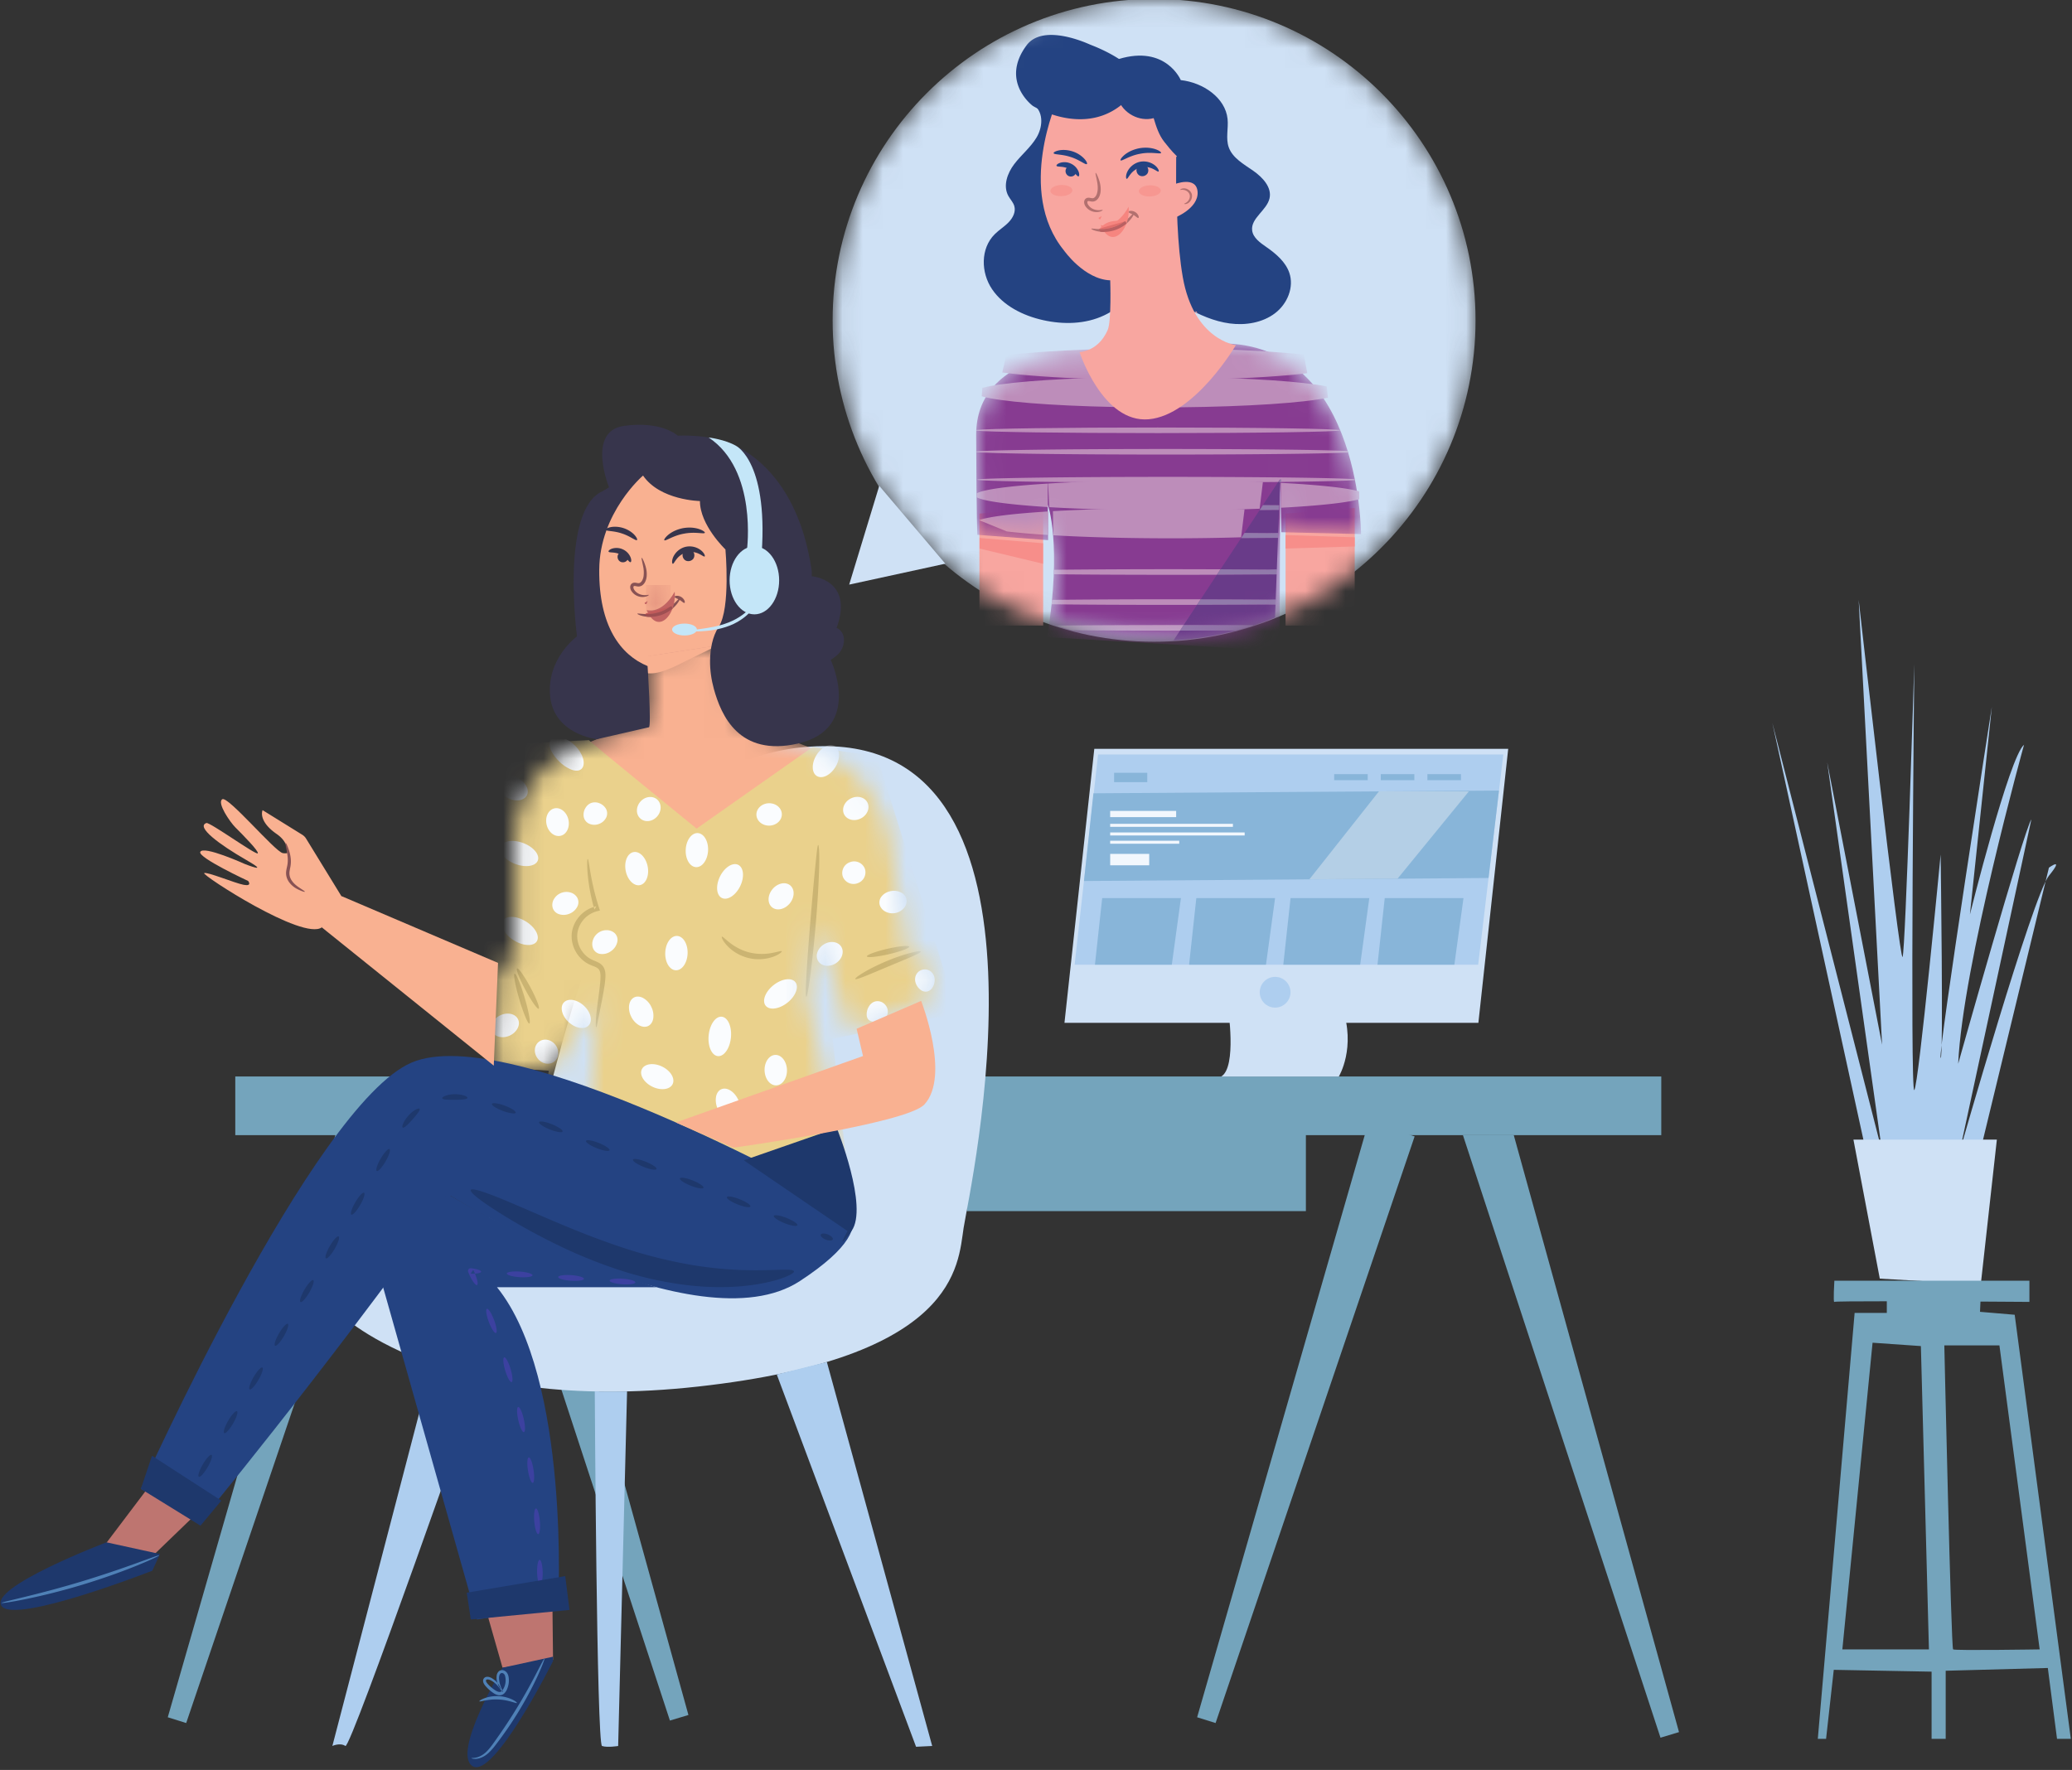 <svg xmlns="http://www.w3.org/2000/svg" xmlns:xlink="http://www.w3.org/1999/xlink" width="103" height="88" viewBox="0 0 103 88">
    <rect x="0" y="0" width="103" height="88" fill="#333333" stroke="none"/>
    <defs>
        <path id="a" d="M17.998.014L4.744 4.111l.487 6.562L3.127 7.2l-1.326-.14-.759-.043-1.018.232.282 5.327.773-.512v6.408a4.92 4.92 0 0 0 2.738 4.411c1.249.617 2.54 1.05 2.967 1.068.878.036.915 1.316.915 1.316v2.341l4.06.622.255-3.73s3.258-1.256 4.12-1.59l.173-.07c1.824-.744 3.11-2.409 3.416-4.355l.923-5.872.695.292.512-2.23L17.72 8.99l-1.76 5.56-.398-3.878L17.998.014"/>
        <path id="c" d="M.02.027C.11.424.29 1.06.566 1.274c.137.107.27.143.385.143.125 0 .23-.043.3-.08l-.026-.07L.02.028"/>
        <path id="e" d="M31.985 16c0-8.825-7.155-15.98-15.98-15.98C7.178.02.024 7.175.024 16c0 8.826 7.154 15.98 15.98 15.98 8.825 0 15.98-7.154 15.98-15.98"/>
        <path id="g" d="M31.985 16c0-8.825-7.155-15.98-15.98-15.98C7.178.02.024 7.175.024 16c0 8.826 7.154 15.98 15.98 15.98 8.825 0 15.98-7.154 15.98-15.98"/>
        <path id="i" d="M5.159 14.727s-5.166-.12-5.151-4.144c.017-4.462.06-4.955.06-4.955l3.516-.265-.016 1.768S4.29 5.193 3.54.541L14.81.01l.31 8.393.06-2.645 3.96-.093s0 10.148-7.689 9.446c-4.354-.398-6.292-.383-6.292-.383"/>
        <path id="k" d="M31.985 16c0-8.825-7.155-15.98-15.98-15.98C7.178.02.024 7.175.024 16c0 8.826 7.154 15.98 15.98 15.98 8.825 0 15.98-7.154 15.98-15.98"/>
    </defs>
    <g fill="none" fill-rule="evenodd">
        <path fill="#74A4BC" d="M48.054 60.216h16.862v-4.134H48.054v4.134"/>
        <path fill="#74A4BC" d="M11.696 53.522h70.887v2.917H11.696v-2.917"/>
        <path fill="#74A4BC" d="M23.481 55.587l9.821 29.958.92-.277-8.215-29.685-2.526.004M16.86 55.783L8.34 85.381l.916.287 9.895-29.167-2.292-.718"/>
        <path fill="#CFE1F5" d="M16.78 65.21s5.02 5.162 17.928 3.728c12.907-1.434 12.907-6.023 13.194-7.888.287-1.864 5.307-24.094-7.027-23.95-12.334.143-12.908 19.074-15.346 22.23-2.438 3.154-10.55 4.582-8.748 5.88"/>
        <path fill="#AECEEF" d="M21.475 67.822l-4.953 18.986s.38-.178.648 0 6.714-18.297 6.714-18.297l-2.409-.689M29.567 69.18s.092 17.541.36 17.63c.267.087.802 0 .802 0l.443-17.63h-1.605M38.613 68.337l6.925 18.511.802-.039-5.236-19.092-2.491.62"/>
        <path fill="#BE7570" d="M24.981 82.918l2.511-.396-.05-4.508-3.558 1.058 1.097 3.846"/>
        <path fill="#F9B191" d="M31.674 23.348s-2.057 2.485-2.028 3.057c.028.57-1.112 3.76.488 5.56 1.6 1.799 2.1 1.862 3.968.895.076-.04 2.57-1.257 2.57-1.257l1.743-1.77-.771-2.172-1.685-2.942-.714-.742-3.428-.515-.143-.114"/>
        <g transform="matrix(1 0 0 -1 24.52 60.23)">
            <mask id="b" fill="#fff">
                <use xlink:href="#a"/>
            </mask>
            <g mask="url(#b)">
                <path fill="#BE7570" d="M7.699 27.607v-2.34s-.037-1.28-.915-1.317c-.427-.018-1.718-.451-2.967-1.068a4.92 4.92 0 0 1-2.738-4.411v-6.408l-.841.293-1.353-4.316 2.157-1.024.403.841L3.127 7.2l.622.439-.457-3.402 13.294.988-1.024 5.45-.183 1.243 1.207 2.121 1.134-5.047 4.133 1.682-.512 2.231-.695-.292-1.207 7.68s-.21 1.601-1.649 1.945c-.9.215-5.776 2.261-5.776 2.261l-.255 3.73-4.06-.621"/>
                <path fill="#F9B191" d="M7.699 27.607v-2.34s-.037-1.28-.915-1.317c-.427-.018-1.718-.451-2.967-1.068a4.92 4.92 0 0 1-2.738-4.411v-6.408l-.841.293-1.353-4.316 2.157-1.024.403.841L3.127 7.2l.622.439-.457-3.402 13.294.988-1.024 5.45-.183 1.243 1.207 2.121 1.134-5.047 4.133 1.682-.512 2.231-.695-.292-.923 5.872c-.306 1.946-1.592 3.61-3.416 4.356l-.173.069c-.862.334-4.12 1.59-4.12 1.59l-.255 3.73-4.06-.622"/>
                <path fill="#EAD18C" d="M4.754 23.432c-.036-.015 5.355-4.399 5.355-4.399l5.77 4.06 3.2-.472 4-12.763-6.208-1.276.999-8.9L2.245 3.787l.518 3.208-1.035.069s-.587-.724-.69-.759c-.103-.035-3.38 1.276-3.38 1.276L.245 23.207l4.509.225"/>
                <path fill="#CBB472" d="M15.562 10.673c-.038.004-.029.43.01 1.113.039.684.108 1.628.194 2.668.087 1.042.172 1.984.24 2.665.069.68.108 1.101.147 1.101.038 0 .068-.427.048-1.113a48.905 48.905 0 0 0-.158-2.675c-.172-2.085-.403-3.767-.48-3.759M21.255 12.922c.023-.076-.711-.364-1.604-.74-.895-.373-1.616-.694-1.653-.625-.037.066.636.502 1.545.882.908.381 1.691.554 1.712.483M20.679 13.164c.017-.075-.44-.244-1.021-.378s-1.067-.181-1.084-.107c-.017.075.44.244 1.021.378s1.067.182 1.084.107M14.345 12.934c.017-.03-.13-.163-.43-.273a2.165 2.165 0 0 0-2.294.556c-.215.235-.286.42-.257.44.034.024.16-.117.39-.295.228-.18.575-.39.998-.492a2.67 2.67 0 0 1 1.111-.02c.287.054.463.12.482.084M5.118 9.152c-.018 0-.031.138-.016.383s.057.596.115 1.026c.029.215.061.451.087.702.014.126.024.253.027.385.002.129-.007.256-.058.345-.046.089-.146.145-.282.197-.134.049-.303.12-.439.221-.28.2-.497.502-.597.852-.064.22-.076.45-.037.67.042.218.13.42.249.59.237.345.594.57.954.643l-.091-.156a9.135 9.135 0 0 0-.34 1.812c-.035.446-.019.702.006.703.028.002.061-.25.136-.685.076-.433.2-1.048.431-1.758l.041-.124-.132-.031a1.326 1.326 0 0 1-.982-1.043c-.03-.176-.02-.363.033-.544.08-.289.262-.542.489-.709.116-.085.231-.137.379-.195.072-.03.149-.064.223-.115a.578.578 0 0 0 .185-.207c.085-.168.081-.334.076-.474a4.397 4.397 0 0 0-.042-.405 15.915 15.915 0 0 0-.122-.705L5.21 9.52c-.048-.237-.072-.369-.092-.368M1.794 9.342c-.073-.022-.296.515-.498 1.198-.201.684-.305 1.255-.232 1.277.074.022.297-.515.499-1.198.201-.684.305-1.255.231-1.277M2.26 10.078c-.069-.036-.364.383-.661.936-.297.553-.483 1.031-.415 1.068.067.036.363-.383.66-.936.297-.554.483-1.032.415-1.068"/>
                <path fill="#FAFCFE" d="M7.29 16.222c-.302-.059-.618.262-.706.715-.087.454.086.869.388.927.301.058.616-.262.704-.716.088-.453-.086-.868-.387-.926M12.178 17.23c.275-.136.317-.615.092-1.07-.225-.454-.63-.712-.906-.576-.275.136-.316.615-.091 1.07.225.454.63.712.905.576M9.135 13.695c.307-.01.542-.401.526-.872-.017-.471-.278-.845-.585-.834-.307.01-.543.401-.526.872.016.472.278.845.585.834M15.017 11.4c.191-.241.015-.698-.393-1.022-.408-.323-.893-.39-1.084-.148-.19.24-.014.697.394 1.02.408.323.893.39 1.083.15M14.345 19.755c.009-.307-.267-.564-.615-.574-.35-.01-.639.231-.648.538-.008.307.268.564.616.574.349.01.639-.232.647-.538M18.6 20.33c.14-.272-.004-.627-.324-.79-.32-.165-.692-.076-.832.197s.005.627.324.791c.32.164.692.076.832-.197M14.762 16.209c.236-.197.224-.6-.026-.9-.25-.299-.644-.383-.88-.186-.235.197-.224.6.026.9.25.299.644.382.88.186M18.473 17.037a.57.57 0 0 0-.362-.72.57.57 0 0 0-.735.33.57.57 0 0 0 .362.718.57.57 0 0 0 .735-.328M20.55 15.438a.56.56 0 0 0-.177-.4.747.747 0 0 0-.413-.208.747.747 0 0 0-.457.072.562.562 0 0 0-.29.328.47.47 0 0 0 .094.433c.103.131.275.234.482.266a.764.764 0 0 0 .54-.106.47.47 0 0 0 .22-.385M17.296 13.164c.164-.26.043-.631-.272-.831-.315-.2-.703-.151-.868.108-.165.259-.043.631.272.83.315.2.703.152.868-.107M19.338 9.504a.77.77 0 0 0-.406-.08c-.124.01-.225.048-.29.124-.066.076-.086.182-.077.306a.77.77 0 0 0 .144.389c.09.123.221.2.367.209a.506.506 0 0 0 .412-.183.507.507 0 0 0 .115-.435.493.493 0 0 0-.265-.33M21.944 11.52a.695.695 0 0 0-.117-.399.422.422 0 0 0-.277-.193.42.42 0 0 0-.322.1.696.696 0 0 0-.233.343.532.532 0 0 0 .039.419.48.48 0 0 0 .345.236.48.48 0 0 0 .4-.12.533.533 0 0 0 .165-.386M16.982 23.128c.263-.159.277-.62.03-1.029-.247-.409-.66-.612-.923-.454-.263.159-.276.62-.03 1.028.247.41.66.613.923.455M8.145 20.481c.232-.202.234-.578.005-.841-.228-.263-.601-.313-.833-.11-.232.2-.234.577-.005.84s.602.312.833.111M2.854 23.442c.087.126.267.172.49.128.22-.043.483-.18.71-.4.226-.221.37-.48.42-.7.05-.22.008-.402-.115-.492-.124-.091-.304-.08-.495-.005a1.852 1.852 0 0 0-.586.4c-.19.185-.335.386-.416.575-.08.189-.096.368-.008.494M5.59 20.039a.472.472 0 0 0 .035-.432.632.632 0 0 0-.374-.344.63.63 0 0 0-.508.025.471.471 0 0 0-.25.355.644.644 0 0 0 .09.415c.07.117.167.207.29.25a.561.561 0 0 0 .383-.007.647.647 0 0 0 .334-.262M10.167 18.809c.307-.017.536-.409.511-.875-.025-.468-.293-.833-.6-.817-.306.016-.535.408-.51.875.024.467.293.833.6.817M6.03 13.84a.46.46 0 0 0 .14-.42.742.742 0 0 0-.302-.47.741.741 0 0 0-.538-.15.457.457 0 0 0-.36.258.595.595 0 0 0-.014.434.709.709 0 0 0 .664.49.594.594 0 0 0 .41-.142M7.668 9.204c-.144-.053-.304-.02-.448.068a.994.994 0 0 0-.363.412.994.994 0 0 0-.106.54c.02.168.09.315.22.396.13.082.297.08.46 0a.965.965 0 0 0 .423-.445.963.963 0 0 0 .094-.607c-.036-.177-.136-.31-.28-.364M11.358 9.679c.306-.03.51-.493.457-1.034-.053-.54-.344-.954-.65-.924-.305.03-.51.493-.457 1.033.054.54.345.955.65.925M8.917 6.33c-.134-.277-.585-.335-1.007-.13-.422.204-.656.594-.522.87s.585.335 1.007.13c.422-.205.655-.595.522-.87M14.02 7.78c.307.01.566-.322.58-.74.013-.418-.225-.764-.532-.774-.307-.01-.567.321-.58.74-.013.417.225.764.532.774M12.057 4.602c-.13-.081-.299-.075-.464.012a1.018 1.018 0 0 0-.428.475 1.018 1.018 0 0 0-.086.634c.04.182.144.315.29.362.147.048.306.005.448-.092.142-.097.27-.248.357-.436a1.07 1.07 0 0 0 .102-.554c-.018-.171-.088-.32-.22-.401M3.033 7.45c-.242-.19-.61-.123-.822.149-.212.27-.187.644.055.833.242.19.61.122.822-.15.212-.27.187-.644-.055-.832M4.746 9.249c-.208-.226-.654-.155-.995.16-.342.314-.45.752-.242.978.208.226.653.155.995-.16.341-.314.45-.752.242-.978M.486 14.458c.16.262.666.244 1.13-.039.464-.283.71-.726.55-.988-.16-.262-.665-.245-1.13.039-.464.283-.71.726-.55.988M4.176 15.597a.476.476 0 0 0 .005-.441.737.737 0 0 0-.399-.357.737.737 0 0 0-.535-.013.476.476 0 0 0-.298.327.56.56 0 0 0 .076.428.712.712 0 0 0 .349.292c.151.06.31.065.454.025a.561.561 0 0 0 .348-.26M.368 18.141c.108.288.61.365 1.12.174.51-.192.835-.58.727-.868-.108-.288-.609-.365-1.12-.173-.51.191-.835.58-.727.867M3.04 20.038c.3.067.611-.183.696-.56.084-.376-.09-.736-.39-.803-.3-.067-.61.183-.695.56-.085.377.09.736.39.803M.27 21.418c.143.272.572.327.958.124s.583-.588.44-.86c-.143-.272-.572-.327-.958-.124s-.583.588-.44.86M1.233 9.55c.13-.277-.051-.638-.406-.805-.355-.167-.748-.078-.88.2-.13.278.051.639.406.806.355.167.749.077.88-.2"/>
            </g>
        </g>
        <path fill="#37354C" d="M35.298 32.838c-.007.48.063.957.19 1.42.362 1.308 1.247 3.379 4.172 2.712 3.262-.744 1.635-4.159 1.635-4.159l.213-.15c.269-.19.444-.496.446-.826.002-.489-.366-.617-.366-.617.877-2.405-1.236-2.568-1.236-2.568v-.26c-.495-3.45-2.07-5.35-3.757-6.219-1.192-.615-2.906-.51-2.906-.51s-.78-.747-2.666-.487c-1.885.26-.748 3.056-.748 3.056l-.324.194c-2.113.943-1.268 7.217-1.268 7.217s-1.528 1.105-1.333 2.99c.195 1.886 2.317 2.122 2.317 2.122s2.461-.561 2.591-.594c.13-.032-.067-3.042-.067-3.042-1.335-.55-2.424-1.977-2.403-4.792.02-2.842 2.178-4.68 2.178-4.68.845 1.235 2.828 1.267 2.828 1.267 0 1.203 1.268 2.406 1.268 2.406s.264 2.926-.329 3.836c-.331.509-.427 1.146-.435 1.684"/>
        <path fill="#37354C" d="M35.038 26.49c-.03.075-.484-.065-1.033.043-.55.094-.925.386-.98.327-.025-.026.04-.14.199-.273.079-.066.183-.132.307-.192.124-.057.268-.106.424-.136.157-.028.308-.033.445-.024.137.012.258.037.356.071.196.067.296.151.282.184M35.028 27.666c-.033.024-.12-.054-.272-.126a.95.95 0 0 0-.609-.081.95.95 0 0 0-.513.339c-.105.131-.148.239-.19.232-.033-.004-.062-.136.02-.331a.92.92 0 0 1 .62-.512.918.918 0 0 1 .782.19c.159.14.192.271.162.29"/>
        <path fill="#37354C" d="M33.97 27.45a.31.31 0 0 0 .1.411c.135.081.331.03.41-.105a.31.31 0 0 0-.108-.409M31.346 27.95c-.039.011-.088-.051-.166-.132a1.14 1.14 0 0 0-.325-.247 1.139 1.139 0 0 0-.397-.1c-.111-.01-.191-.01-.206-.047-.015-.033.044-.103.179-.148a.748.748 0 0 1 .544.044.748.748 0 0 1 .374.398c.049.133.032.223-.003.232"/>
        <path fill="#37354C" d="M30.872 27.464c-.073.007-.132.067-.158.136a.277.277 0 0 0 .112.32.277.277 0 0 0 .337-.046.277.277 0 0 0 .021-.338M31.665 26.851c-.06.052-.338-.197-.755-.329-.413-.141-.783-.105-.803-.182-.008-.036.08-.096.245-.13.162-.034.4-.032.645.048.244.08.438.22.548.344.112.125.148.226.12.25"/>
        <path fill="#885254" d="M32.252 29.579c.004.009-.028.041-.104.07a.66.66 0 0 1-.77-.28.378.378 0 0 1-.05-.165.25.25 0 0 1 .016-.103.201.201 0 0 1 .074-.093.216.216 0 0 1 .11-.037.39.39 0 0 1 .094.006c.055.01.1.021.132.017.065-.003.127-.06.168-.132a.641.641 0 0 0 .073-.238 1.5 1.5 0 0 0-.022-.454c-.051-.262-.098-.428-.073-.435.02-.007.104.14.187.408.04.133.076.302.06.497a.757.757 0 0 1-.082.302.499.499 0 0 1-.112.14.331.331 0 0 1-.185.078c-.073.006-.13-.013-.174-.02-.046-.008-.072-.006-.085.003-.013.008-.022.023-.022.056 0 .031.01.068.026.099.072.132.206.219.323.257a.71.71 0 0 0 .296.032c.073-.008.114-.02.12-.008"/>
        <g transform="matrix(1 0 0 -1 32.093 30.504)">
            <mask id="d" fill="#fff">
                <use xlink:href="#c"/>
            </mask>
            <g fill="#C16362" mask="url(#d)">
                <path d="M.02.027h1.232v1.39H.02z"/>
            </g>
        </g>
        <path fill="#885254" d="M33.817 29.714c.017.01-.03.146-.173.327a1.713 1.713 0 0 1-1.616.604c-.227-.041-.351-.113-.344-.132.007-.025.142.006.357.015.215.01.514-.01.818-.123a2.09 2.09 0 0 0 .698-.444c.156-.149.238-.26.26-.247"/>
        <path fill="#885254" d="M34.025 29.975c-.044.017-.124-.079-.247-.15-.12-.076-.243-.1-.248-.148-.002-.022.033-.047.097-.054a.4.4 0 0 1 .237.059.4.4 0 0 1 .163.182c.024.06.018.102-.002.11"/>
        <path fill="#C16362" fill-rule="nonzero" d="M32.757 30.921a.41.41 0 0 1-.155-.031c-.175-.072-.338-.273-.453-.557.056.012.117.019.18.019.198 0 .427-.068.657-.249.22-.172.405-.421.552-.682.015.166.007.343-.02.503-.043.253-.13.464-.232.625-.152.238-.34.372-.529.372m-.62-.887l-.077-.006-.015-.059.15-.085a4.697 4.697 0 0 0-.058.15"/>
        <path fill="#C25A5A" d="M32.141 30.53h-.055a.865.865 0 0 1 .027-.033l1.205-.339c-.129.092-.283.18-.459.247a2.072 2.072 0 0 1-.718.126"/>
        <path fill="#9E4F52" d="M32.309 30.67c-.06 0-.116-.003-.168-.008a.676.676 0 0 1-.09-.133h.035l.055.002c.203 0 .46-.03.718-.126.176-.066.33-.155.459-.247l.065-.018a.343.343 0 0 1 .046.12 1.746 1.746 0 0 1-.511.3c-.214.08-.426.11-.61.11"/>
        <path fill="#244382" d="M40.985 59.46s-15.647-8.743-20.537-6.624c-4.89 2.12-13.446 21.19-13.446 21.19l2.874 1.724s5.837-7.025 12.528-16.29c0 0 12.225 7.592 17.359 4.233 5.134-3.359 1.222-4.233 1.222-4.233"/>
        <path fill="#1E386C" d="M36.975 57.691l4.621-1.609s1.595 3.948.73 5.126c-.864 1.179-.194 0-.194 0l-5.157-3.517"/>
        <path fill="#BE7570" d="M7.22 74.157L5.1 76.962l2.504.382 1.947-1.879s-1.002-1.308-2.33-1.308"/>
        <path fill="#1E386C" d="M24.981 82.918s-2.547 4.26-1.483 4.898c1.064.638 3.994-5.228 3.994-5.228v-.218l-2.51.548M5.292 76.683S-.565 78.91.076 79.846c.641.938 7.496-1.752 7.496-1.752l.38-.829-2.66-.582"/>
        <path fill="#F9B191" d="M33.6 55.808l9.301-3.303-.318-1.356 3.207-1.386s1.463 3.72.168 5.145c-.875.963-9.494 2.153-9.494 2.153l-2.863-1.253"/>
        <path fill="#C4E6F8" d="M38.732 28.855c0 .933-.551 1.69-1.231 1.69s-1.232-.757-1.232-1.69c0-.933.551-1.69 1.232-1.69.68 0 1.231.757 1.231 1.69"/>
        <path fill="#C4E6F8" d="M37.13 27.347s.54-3.968-1.903-5.595c0 0 .819.095 1.368.419 0 0 1.688.83 1.233 5.787l-.699-.61M34.643 31.3c0 .164-.276.296-.616.296-.34 0-.616-.132-.616-.296 0-.163.276-.296.616-.296.34 0 .616.133.616.296"/>
        <path fill="#C4E6F8" d="M37.706 29.66c.017.003-.024.243-.246.558-.216.314-.633.671-1.177.884-.543.212-1.068.266-1.44.286-.374.017-.604.002-.605-.02-.002-.024.228-.05.594-.098.365-.05.873-.12 1.39-.323.515-.202.916-.522 1.145-.801.232-.278.312-.497.339-.487"/>
        <path fill="#1E386C" d="M40.803 61.386c.028-.072.184-.076.348-.01.165.065.275.176.246.247-.028.071-.184.076-.349.01-.164-.065-.274-.176-.245-.247M38.469 60.454c.028-.072.313-.025.635.103.322.13.56.291.532.362-.029.072-.313.025-.635-.103-.323-.13-.56-.291-.532-.362M36.135 59.521c.028-.071.313-.025.635.104s.56.29.532.362c-.029.072-.313.025-.635-.104-.323-.128-.56-.29-.532-.362M33.8 58.59c.03-.072.314-.026.636.103s.56.29.532.362c-.029.071-.313.025-.635-.104-.323-.128-.56-.29-.532-.362M31.467 57.657c.028-.071.313-.025.635.104s.56.29.532.362c-.029.071-.313.025-.635-.104s-.56-.29-.532-.362M29.133 56.725c.028-.072.313-.025.635.104s.56.29.532.362c-.028.071-.313.024-.635-.104-.322-.129-.56-.29-.532-.362M26.8 55.793c.028-.072.312-.025.634.103.322.13.56.291.532.363-.028.07-.313.024-.635-.104-.322-.13-.56-.291-.532-.362M24.456 54.885c.023-.072.309-.034.637.088.164.061.308.13.405.194.096.065.148.124.134.16-.014.035-.092.041-.207.022a2.21 2.21 0 0 1-.428-.115c-.322-.12-.565-.275-.541-.349M21.986 54.606c-.02-.074.26-.202.623-.203.363-.002.64.11.628.184-.012.077-.293.092-.626.095-.332 0-.607 0-.625-.076M20.019 56.06c-.063-.04.043-.317.28-.587.238-.273.514-.404.558-.342.046.062-.13.273-.35.526-.22.25-.423.448-.488.404M18.73 58.218c-.067-.039.021-.313.195-.613.175-.3.37-.512.436-.473.067.038-.02.313-.195.613-.175.3-.37.512-.436.473M17.466 60.39c-.067-.038.021-.313.196-.613.174-.3.37-.511.436-.473.066.039-.022.313-.196.613-.175.3-.37.512-.436.473M16.202 62.562c-.066-.039.022-.313.196-.613.174-.3.37-.511.436-.472.066.038-.021.312-.196.612-.174.3-.37.512-.436.473M14.939 64.735c-.067-.039.02-.314.195-.613.175-.3.37-.512.437-.474.066.039-.022.313-.196.613-.175.3-.37.512-.436.474M13.675 66.907c-.067-.039.021-.313.196-.613.174-.3.37-.512.436-.473.066.038-.021.313-.196.613-.174.3-.37.512-.436.473M12.411 69.08c-.066-.04.022-.314.196-.614.174-.3.37-.512.436-.473.067.039-.021.313-.196.613-.174.3-.37.512-.436.473M11.148 71.252c-.067-.04.02-.314.195-.614.175-.3.37-.511.436-.473.067.039-.02.313-.195.613-.175.3-.37.512-.436.474M9.884 73.424c-.066-.039.021-.313.196-.613.174-.3.37-.512.436-.473.066.038-.022.312-.196.613-.175.3-.37.511-.436.473M8.93 75.065c-.067-.039-.049-.194.04-.347.09-.153.215-.246.281-.207.067.039.048.194-.04.347-.09.153-.215.245-.282.207"/>
        <path fill="#1E386C" d="M7.002 74.025l2.964 1.83 1.037-1.245-3.447-2.229-.554 1.644"/>
        <path fill="#244382" d="M18.984 63.787l4.728 16.732 4.033-.617S28.374 68.538 24.706 64h7.922c-3.592-1.123-6.988-2.661-10.224-4.54-2.308-.08-4.032 2.101-3.42 4.328"/>
        <path fill="#3C41A0" d="M30.305 63.67c.006-.076.296-.118.649-.094.353.025.635.107.63.183-.006.077-.297.12-.65.095-.352-.025-.634-.107-.629-.183M27.749 63.494c.005-.077.296-.12.649-.095.353.025.634.107.63.183-.006.077-.296.119-.65.094-.352-.024-.634-.106-.629-.182M25.193 63.317c.005-.077.296-.12.649-.095.353.025.634.107.629.183-.005.077-.296.119-.649.094-.353-.024-.634-.106-.629-.182M23.713 63.892c-.07.03-.244-.206-.387-.527a2.616 2.616 0 0 1-.049-.116l-.005-.012a.132.132 0 0 1 .075-.172l.063-.009c.292.033.51.105.505.172-.005.067-.23.108-.523.1l.133-.193.054.114c.145.325.205.612.134.643M24.655 66.275c-.073.025-.232-.221-.356-.551-.124-.33-.166-.62-.095-.649.072-.028.23.219.356.551.124.333.167.623.095.649M25.431 68.716c-.073.02-.215-.236-.316-.574-.102-.337-.125-.63-.051-.653.073-.024.215.233.317.574.102.34.124.632.05.653M26.042 71.204c-.075.016-.2-.25-.277-.593-.079-.344-.082-.638-.007-.656.074-.019.199.247.278.594.079.346.082.64.006.655M26.484 73.728c-.076.01-.182-.264-.237-.611-.055-.348-.038-.641.038-.655.075-.013.181.26.237.611.055.351.038.644-.038.655M26.755 76.275c-.077.006-.164-.275-.195-.625-.032-.351.005-.642.081-.65.077-.009.164.27.195.625.032.354-.005.645-.08.65M26.852 78.78c-.077 0-.145-.273-.153-.61-.007-.337.05-.612.126-.615.077-.004.145.27.152.61.008.34-.049.615-.125.615"/>
        <path fill="#1E386C" d="M23.404 80.52l4.906-.475-.211-1.681-4.897.822.202 1.333M35.734 63.996a14.631 14.631 0 0 1-1.481-.088 17.565 17.565 0 0 1-3.31-.712 24.257 24.257 0 0 1-3.12-1.247 30.553 30.553 0 0 1-2.4-1.285c-1.325-.792-2.092-1.365-2.022-1.5.01-.02.041-.03.09-.03.268 0 1.098.315 2.29.83.703.301 1.533.667 2.458 1.05.926.381 1.949.775 3.038 1.121a23.28 23.28 0 0 0 3.116.758c.485.083.95.138 1.385.182.218.018.43.036.632.048.203.008.399.025.585.025.202.006.395.008.576.008.32 0 .604-.007.85-.013.246-.007.453-.014.616-.014.265 0 .415.018.43.081.018.072-.196.202-.613.349-.417.147-1.042.292-1.828.375-.197.025-.403.032-.619.047-.216.011-.44.013-.673.015"/>
        <path fill="#AECEEF" d="M92.759 57.254l-4.656-21.317 5.456 21.317-2.728-19.352 2.728 14.041-1.164-22.117s2.037 18.043 2.183 17.752c.145-.291.582-14.551.582-14.551s-.218 21.39 0 21.172c.218-.219 1.31-11.714 1.31-11.714s.145 10.331 0 10.113c-.146-.218 2.546-17.461 2.546-17.461l-1.091 10.33s1.964-7.856 2.691-8.438c0 0-3.055 10.986-3.274 15.86 0 0 3.274-11.64 3.638-12.15l-3.564 16.515s3.637-12.732 4.437-13.714c.8-.982 0-.4 0-.4l-3.419 14.114-.946 1.019-3.565.582-1.164-1.6"/>
        <path fill="#CFE1F5" d="M92.135 56.66l1.31 6.912 5.02.291.8-7.203h-7.13"/>
        <path fill="#74A4BC" fill-rule="nonzero" d="M97.09 82.007c-.1-.067-.437-15.115-.437-15.115h2.739l2.001 15.115s-4.204.066-4.304 0zm-5.506 0l1.502-15.248 2.402.167.4 15.08h-4.304zm8.568-16.638l-1.725-.146.023-.51c1.396.008 2.433.016 2.433.016v-1.053h-9.696s-.068 1.121 0 1.053c.024-.024 1.14-.031 2.607-.031v.58h-1.6l-1.83 21.175h.411l.382-3.43 4.863.091v3.339h.701v-3.384l5.077-.138.457 3.522h.686l-2.79-21.084z"/>
        <path fill="#74A4BC" d="M72.723 56.439l9.821 29.958.92-.278-8.215-29.684-2.526.004M68.03 55.783l-8.52 29.598.917.287 9.895-29.167-2.292-.718"/>
        <path fill="#CFE1F5" d="M54.398 37.23l-1.483 13.625h20.576l1.483-13.625H54.398"/>
        <path fill="#CFE1F5" d="M61.038 50.07s.465 2.99-.333 3.455h5.848s.876-1.432.163-3.455h-5.678"/>
        <path fill="#AECEEF" d="M53.421 47.965h20.06l1.249-10.453H54.586L53.42 47.965M64.15 49.306a.764.764 0 1 1-1.527 0 .764.764 0 0 1 1.527 0"/>
        <path fill="#88B5D9" d="M54.355 39.442l20.16-.137-.519 4.348-20.111.15.47-4.36"/>
        <path fill="#F2F7FD" d="M58.467 40.627h-3.28v-.309h3.28v.31M61.289 41.11h-6.102v-.15h6.102v.15M61.873 41.539h-6.686v-.15h6.686v.15M58.621 41.95h-3.434v-.15h3.434v.15M57.128 43.022h-1.94v-.567h1.94v.567"/>
        <path fill="#88B5D9" d="M57.031 38.886h-1.648v-.463h1.648v.463M67.99 38.79h-1.668v-.301h1.668v.301M70.308 38.79H68.64v-.301h1.668v.301M72.625 38.79h-1.668v-.301h1.668v.301M58.25 47.965H54.43l.36-3.313h3.915l-.454 3.313M62.933 47.965H59.11l.36-3.313h3.915l-.453 3.313M67.615 47.965h-3.822l.361-3.313h3.915l-.454 3.313M72.297 47.965h-3.821l.36-3.313h3.915l-.454 3.313"/>
        <path fill="#B4CFE6" d="M65.09 43.72l3.458-4.374h4.471l-3.545 4.34-4.385.033"/>
        <path fill="#4F81B7" d="M25.694 84.668c-.023.044-.41-.152-.926-.17-.516-.027-.918.133-.937.088-.009-.02.081-.087.25-.15.168-.065.418-.117.695-.105a1.8 1.8 0 0 1 .682.165c.163.078.247.154.236.172M24.998 84.121c-.009.007-.06-.039-.128-.143a1.258 1.258 0 0 1-.18-.491.62.62 0 0 1 .002-.187.342.342 0 0 1 .1-.2c.064-.06.17-.08.254-.047a.34.34 0 0 1 .19.176c.039.077.052.16.058.24a1.096 1.096 0 0 1-.077.489.662.662 0 0 1-.146.233.338.338 0 0 1-.293.092.636.636 0 0 1-.247-.105 1.88 1.88 0 0 1-.352-.302c-.048-.054-.1-.11-.135-.185a.293.293 0 0 1-.03-.128.196.196 0 0 1 .18-.192c.04-.005.077 0 .11.007a.566.566 0 0 1 .172.076c.194.121.304.274.36.384.057.11.066.18.056.183-.012.005-.041-.055-.11-.149a1.089 1.089 0 0 0-.365-.315.465.465 0 0 0-.139-.053c-.047-.009-.093 0-.107.02-.019.02-.02.053.005.103a.66.66 0 0 0 .115.144c.094.098.205.19.329.27.06.038.124.07.183.078a.17.17 0 0 0 .153-.049.857.857 0 0 0 .142-.775.193.193 0 0 0-.102-.104.109.109 0 0 0-.114.014c-.063.053-.082.176-.074.269.016.205.074.366.12.474.047.108.08.166.07.173"/>
        <path fill="#4F81B7" d="M27.066 82.46c.02.008-.1.345-.34.87a18.235 18.235 0 0 1-2.099 3.441 3.083 3.083 0 0 1-.317.36c-.215.208-.455.302-.621.316-.169.016-.257-.025-.254-.033.002-.014.092.003.243-.031.151-.033.359-.132.55-.336.19-.2.38-.49.599-.798a26.914 26.914 0 0 0 1.793-2.972c.266-.508.424-.827.446-.817M7.912 77.333c.004.01-.097.064-.286.152-.188.089-.464.208-.808.349-.687.28-1.652.634-2.738.962a31.83 31.83 0 0 1-2.815.713c-.364.074-.66.127-.865.157-.206.03-.32.042-.323.03-.004-.023.443-.126 1.163-.302s1.71-.431 2.792-.757a55.132 55.132 0 0 0 2.744-.914c.697-.251 1.126-.413 1.136-.39"/>
        <g transform="matrix(1 0 0 -1 41.38 31.886)">
            <mask id="f" fill="#fff">
                <use xlink:href="#e"/>
            </mask>
            <g mask="url(#f)">
                <path fill="#CFE1F5" d="M31.97 15.958c0-8.826-7.154-15.98-15.98-15.98C7.165-.023.01 7.131.01 15.957c0 8.825 7.155 15.98 15.98 15.98 8.826 0 15.98-7.155 15.98-15.98"/>
                <path fill="#F8A6A0" d="M22.527 6.35V.783h3.438l-.002 5.847-3.436-.28M7.307 6.35V.783h3.17l-.003 5.847-3.167-.28"/>
            </g>
        </g>
        <g transform="matrix(1 0 0 -1 41.38 31.886)">
            <mask id="h" fill="#fff">
                <use xlink:href="#g"/>
            </mask>
            <g mask="url(#h)">
                <g transform="translate(7.137 -.333)">
                    <mask id="j" fill="#fff">
                        <use xlink:href="#i"/>
                    </mask>
                    <g mask="url(#j)">
                        <path fill="#873B91" d="M5.159 14.727s-5.166-.12-5.151-4.144c.017-4.462.06-4.955.06-4.955l3.516-.265-.016 1.768S4.29 5.193 3.54.541l11.553-.685.027 8.546.06-2.645 3.96-.093s0 10.148-7.689 9.446c-4.354-.398-6.292-.383-6.292-.383"/>
                        <path fill="#BD8DBA" d="M9.03 10.686c-4.663 0-8.503.054-9.017.123l.001.032c.521.07 4.358.123 9.015.123 5.012 0 9.075-.062 9.075-.139 0-.077-4.063-.139-9.075-.139"/>
                        <path fill="#BD8DBA" fill-rule="nonzero" d="M10.133 11.968c.13.466.257.97.382 1.5 3.148-.043 5.75-.222 6.922-.462l.061-.558c-1.183-.256-3.989-.446-7.365-.48m-3.26.016c-3.187.065-5.715.27-6.589.533.01.14.022.28.033.417.876.25 3.256.446 6.27.518.09-.517.186-1.01.287-1.468"/>
                        <path fill="#BD8DBA" fill-rule="nonzero" d="M11.673 13.361c.078.504.153 1.006.225 1.5 1.776-.05 3.308-.15 4.406-.276.056-.302.11-.609.165-.921-1.15-.142-2.832-.25-4.796-.303m-5.91.019c-1.86.062-3.422.177-4.457.321.064.297.13.58.196.853 1.003.129 2.435.23 4.119.29.044-.477.091-.968.142-1.464"/>
                        <path fill="#BD8DBA" d="M9.403 9.619c-4.864 0-8.87.054-9.391.123v.03c.52.07 4.526.124 9.391.124 4.301 0 7.931-.042 9.074-.1l.024-.076c-1.116-.059-4.767-.101-9.098-.101M9.51 8.23c-5.22 0-9.45.063-9.45.14 0 .076 4.23.139 9.45.139 4.69 0 8.582-.05 9.322-.117l.008-.044c-.396-.037-1.77-.07-3.717-.09l-.003.144-.096-.145A537.43 537.43 0 0 0 9.51 8.23"/>
                        <path fill="#BD8DBA" fill-rule="nonzero" d="M9.67 6.843c-2.278 0-4.372.06-6.028.161-.026.563-.047.951-.06 1.173 1.665.104 3.783.166 6.088.166 1.661 0 3.225-.033 4.592-.09L14.1 6.926a113.722 113.722 0 0 0-4.43-.083m5.485.13l-.005 1.239c1.88-.1 3.285-.249 3.897-.423l.008-.39c-.607-.175-2.014-.326-3.9-.425M3.57 7.008C1.675 7.127.366 7.3.036 7.495v.195c.329.196 1.637.367 3.532.486l.002-1.168"/>
                        <path fill="#BD8DBA" fill-rule="nonzero" d="M9.67 5.455c-2.186 0-4.204.055-5.827.15l-.019 1.2c1.627.093 3.651.15 5.846.15 1.302 0 2.544-.02 3.68-.055l-.171-1.395c-1.089-.032-2.272-.05-3.509-.05m-6.087.166a37.03 37.03 0 0 0-2.048.174L.17 6.35l-.017.007c.462.174 1.703.326 3.428.432l.002-1.168"/>
                        <path fill="#BD8DBA" d="M9.67 3.64c-2.176 0-4.184.01-5.804.027l.008.223a556.694 556.694 0 0 0 8.28.023l-.178-.27c-.74-.002-1.511-.003-2.306-.003M9.67 2.145c-2.225 0-4.275.01-5.912.029l.022.22a555.45 555.45 0 0 0 7.389.028l-.182-.276H9.67M9.67.864c-1.788 0-3.463.007-4.901.02-.269.07-.533.147-.795.232 1.6.016 3.568.026 5.696.026h.653L10.14.864h-.47"/>
                    </g>
                </g>
            </g>
        </g>
        <g transform="matrix(1 0 0 -1 41.38 31.886)">
            <mask id="l" fill="#fff">
                <use xlink:href="#k"/>
            </mask>
            <g mask="url(#l)">
                <path fill="#244382" d="M10.075 26.621c.431-.386.366-1.078.073-1.57-.293-.491-.76-.865-1.108-1.322-.347-.458-.57-1.084-.294-1.584.093-.17.238-.314.294-.498.087-.286-.067-.593-.28-.812-.211-.219-.48-.381-.695-.597-.71-.71-.688-1.903-.13-2.729.556-.825 1.537-1.317 2.537-1.54 1.007-.226 2.105-.204 3.032.236.805.381 1.518 1.077 2.416 1.055.597-.015 1.124-.351 1.637-.641.68-.385 1.413-.711 2.197-.815.782-.104 1.626.036 2.245.506.62.47.96 1.3.712 2.017-.185.535-.651.936-1.128 1.268-.314.218-.672.465-.718.833-.077.61.729.998.864 1.598.123.545-.343 1.044-.814 1.372-.472.327-1.025.635-1.213 1.162-.16.448-.011.94-.059 1.41-.108 1.058-1.222 1.813-2.326 1.933 0 0-.737 1.762-3.086 1.047l-4.156-2.329"/>
                <path fill="#CF9DA9" d="M18.137 16.29a1.074 1.074 0 0 0-.082.049 4.756 4.756 0 0 0-.068.1l.13-.053.02-.097"/>
                <path fill="#244382" d="M18.057 16.353l-.07.036c-.242.446-.446 1.01-.57 1.723-.171.977-.255 2.162-.29 3.33l1.027.898c.33-1-.385-1.83-.385-1.83-.226-.825.215-3.692.288-4.157"/>
                <path fill="#F8A6A0" d="M11.19 26.928s-2.072-4.554.319-7.492c0 0 1.005-1.438 2.3-1.488 0 0 .071-2.027-.128-2.475-.2-.448-.598-.996-1.395-1.096 0 0 1.146-3.536 3.437-3.337 2.29.2 4.333 3.686 4.333 3.686s-2.092.249-2.64 3.386c-.548 3.138-.2 8.417-.2 8.417l-6.025.399"/>
                <path fill="#244382" d="M16.338 24.284c-.03-.075-.485.065-1.033-.042-.551-.095-.926-.387-.98-.328-.025.026.039.14.198.273.08.066.184.133.307.192.125.057.269.106.425.136.156.028.308.033.445.024.136-.012.258-.037.355-.07.196-.067.296-.152.283-.185M15.155 23.575a.31.31 0 0 1 .1-.41.31.31 0 0 1 .411.104.31.31 0 0 1-.109.409M11.76 23.604c-.072-.007-.132-.067-.157-.136a.277.277 0 0 1 .112-.32.276.276 0 0 1 .336.045c.083.09.093.24.022.339M12.649 23.73c-.065-.055-.359.209-.8.348-.44.15-.833.111-.853.193-.008.038.085.101.26.137.172.037.425.034.684-.05a1.38 1.38 0 0 0 .581-.365c.12-.132.157-.239.128-.264"/>
                <path fill="#B2706F" d="M13.437 21.446c.005-.009-.028-.04-.104-.07a.661.661 0 0 0-.77.28.381.381 0 0 0-.05.165.25.25 0 0 0 .016.103.2.2 0 0 0 .074.094.218.218 0 0 0 .11.037.402.402 0 0 0 .095-.007c.055-.01.1-.02.132-.017.065.003.127.06.168.133.041.07.06.154.072.238.022.166.001.323-.022.453-.05.262-.097.428-.072.436.019.006.103-.141.187-.408.039-.134.076-.303.06-.497a.764.764 0 0 0-.082-.302.511.511 0 0 0-.112-.14.33.33 0 0 0-.186-.079c-.073-.006-.129.013-.173.02-.046.008-.073.006-.085-.003-.013-.008-.022-.023-.022-.056 0-.03.01-.067.025-.098a.578.578 0 0 1 .323-.258.71.71 0 0 1 .297-.031c.072.008.114.019.119.007"/>
                <path fill="#F6857F" d="M13.298 20.529a.99.99 0 0 0 .546.34c.137.03.27.039.385.039.125 0 .23-.012.3-.022l-.025-.019-1.206-.338"/>
                <path fill="#B2706F" d="M15.002 21.311c.018-.01-.029-.146-.173-.326a1.712 1.712 0 0 0-1.615-.605c-.227.041-.352.113-.345.133.008.024.142-.006.358-.016.214-.01.514.01.818.124.303.114.542.295.697.444.157.148.238.26.26.246"/>
                <path fill="#B2706F" d="M15.21 21.05c-.044-.017-.123.08-.246.15-.121.076-.244.101-.249.148-.001.022.034.047.097.054a.397.397 0 0 0 .237-.059.397.397 0 0 0 .163-.181c.024-.06.019-.102-.002-.111"/>
                <path fill="#F6857F" fill-rule="nonzero" d="M13.943 20.104a.402.402 0 0 0-.156.031c-.175.072-.338.274-.453.558a.86.86 0 0 1 .18-.02c.199 0 .428.068.657.248.22.173.406.423.552.683a1.974 1.974 0 0 0-.02-.503 1.708 1.708 0 0 0-.232-.625c-.151-.239-.34-.372-.528-.372m-.62.887l-.077.006-.015.06.15.084a4.707 4.707 0 0 1-.059-.15"/>
                <path fill="#E16E6B" d="M13.327 20.495h-.055l.026.034 1.206.338a2.008 2.008 0 0 0-.46-.246 2.067 2.067 0 0 0-.717-.126"/>
                <path fill="#B96062" d="M13.494 20.355c-.059 0-.115.003-.167.009a.686.686 0 0 0-.09.133l.035-.002h.055c.203 0 .459.029.718.126.176.066.33.154.459.246l.064.018a.344.344 0 0 0 .047-.12 1.745 1.745 0 0 0-.512-.3 1.753 1.753 0 0 0-.609-.11"/>
                <path fill="#244382" d="M16.214 23.36c-.034-.025-.12.053-.272.125a.952.952 0 0 1-.61.082.952.952 0 0 1-.512-.34c-.106-.13-.15-.238-.19-.232-.034.004-.062.137.02.331a.918.918 0 0 0 .62.512.913.913 0 0 0 .782-.19c.158-.14.191-.271.162-.289M12.234 23.117c-.038-.01-.088.052-.165.132-.076.081-.186.18-.326.247-.14.068-.286.092-.397.1-.11.011-.19.01-.206.048-.015.033.045.103.18.147a.746.746 0 0 0 .543-.044.748.748 0 0 0 .375-.397c.049-.133.031-.223-.004-.233M12.74 29.7c.05-.024.102-.044.154-.065 1.045-.405 2.806-1.37 2.17-2.228-2.011-2.71-5.102-.786-5.102-.786s-1.644 1.211-.311 3.012c.759 1.026 2.705.235 3.088.066"/>
                <path fill="#F79791" d="M15.752 22.117c-.285 0-.514.113-.519.26-.005.154.235.286.537.296h.034c.286 0 .515-.113.52-.26.005-.154-.235-.286-.537-.296h-.035M11.357 22.132c-.285 0-.515.113-.52.261-.004.154.236.286.537.296h.035c.285 0 .514-.114.52-.26.004-.154-.236-.287-.537-.296h-.035"/>
                <path fill="#244382" d="M14.206 26.964c.225-.702 1.051-1.149 1.763-.952.126-.414.258-.84.529-1.18.27-.338.884-1.143 1.306-1.042l-.17 3.048-3.108.497-.32-.558v.187"/>
                <path fill="#9DB8D4" d="M22.002 1.184l.024.65.01.235.046 1.26.008.234.059 1.582.009.232.042 1.156.01.232.042 1.16.006.145-.256-6.886"/>
                <path fill="#693B89" fill-rule="nonzero" d="M16.957.048l.32.484c.972 0 1.908.003 2.784.008-1-.262-2.038-.43-3.104-.492m3.982.748C19.87.804 18.697.808 17.46.81l.664 1.005c1.422.003 2.745.01 3.902.02l-.024-.65c-.348-.142-.703-.271-1.063-.388m1.096 1.273c-1.11.01-2.373.017-3.729.02l.807 1.222c1.07.004 2.07.01 2.969.019l-.047-1.261m.055 1.494c-.85.008-1.793.014-2.798.017l1.024 1.552c.648.003 1.261.008 1.833.013l-.059-1.582m.068 1.814c-.524.005-1.083.01-1.671.013l.75 1.135.963.008-.042-1.156m.051 1.388l-.81.007.762 1.152.091.001-.043-1.16"/>
                <path fill="#917AAB" d="M22.161 7.924l.15.15-.008-.149h-.142M21.237 6.525l.163.247.81-.007-.01-.232-.963-.008M20.316 5.132l.17.258 1.672-.013-.009-.232c-.572-.005-1.185-.01-1.833-.013M19.113 3.311l.179.27c1.005-.004 1.948-.01 2.798-.018l-.008-.233c-.898-.009-1.899-.015-2.969-.019M18.124 1.814l.182.275c1.356-.003 2.62-.01 3.73-.02l-.01-.235c-1.157-.01-2.48-.017-3.902-.02M17.277.532l.183.277C18.697.808 19.871.804 20.94.796c-.29-.094-.581-.179-.878-.256-.876-.005-1.812-.008-2.784-.008"/>
            </g>
        </g>
        <path fill="#CFE1F5" d="M43.708 24.156l-1.495 4.91 4.78-1.04"/>
        <path fill="#D2B9C8" d="M67.405 26.98l-.001-.266h.001v.265"/>
        <path fill="#F78E8A" d="M63.906 27.274v-.672l3.436.112v.456l-3.436.104M51.85 28.03l-3.154-.756v-.527l3.154.264v1.019"/>
        <path fill="#244382" d="M58.901 9.31c-.179 0-.358-.025-.414-.033-.002-.509.003-.999.012-1.45.14.178.734.947.827 1.255.055.184-.185.228-.425.228"/>
        <path fill="#244382" d="M58.56 9.277l-.09-.003V7.79l.15.038c-.046.451-.072.941-.06 1.45"/>
        <path fill="#F8A6A0" d="M58.376 9.162s1.106-.442 1.157.383c.051.826-1.157 1.29-1.157 1.29V9.162"/>
        <path fill="#B2706F" d="M58.865 10.135c-.002-.018.071-.028.15-.099.079-.065.162-.21.123-.355-.043-.145-.19-.224-.29-.238-.105-.02-.173.01-.18-.006-.009-.009.054-.072.186-.073a.416.416 0 0 1 .391.287.419.419 0 0 1-.183.449c-.113.068-.2.047-.197.035"/>
        <path fill="#F9B191" d="M24.545 52.983l-8.547-6.874.99-1.55 7.77 3.316-.213 5.108"/>
        <path fill="#F9B191" d="M16.652 46.586l.452-1.813-1.877-3.06a.599.599 0 0 0-.203-.211l-1.97-1.222s-.255.525.7 1.186c1.314.91-.225 2.277-.225 2.277l3.123 2.843"/>
        <path fill="#F9B191" d="M14.966 42.11s-.526.388-.914.305c-.388-.083-2.725-2.854-3.002-2.678-.277.175.381 1.132.653 1.404.362.361 1.184 1.194 1.111 1.286-.082.104-2.39-1.564-2.554-1.507-.54.188.664 1.08 1.965 1.827 1.301.748-.055.21-.055.21s-2.076-.94-2.215-.597c-.115.283 2.38 1.44 2.38 1.44s.222.276-.22.193c-.444-.083-1.828-.664-1.966-.581-.139.083 4.91 3.373 5.849 2.697.938-.676.74-1.55.74-1.55l-1.772-2.449"/>
        <path fill="#885254" d="M15.155 44.337c-.01.018-.165-.022-.401-.147a1.162 1.162 0 0 1-.366-.307.843.843 0 0 1-.136-.26.73.73 0 0 1-.024-.32c.014-.105.04-.199.056-.286a1.43 1.43 0 0 0 .022-.251c0-.163-.025-.312-.047-.437-.048-.25-.082-.41-.059-.416.02-.006.094.137.174.388.038.126.076.28.085.46.005.09 0 .186-.014.284-.016.097-.04.19-.051.28a.637.637 0 0 0 .118.468c.089.13.204.224.305.297.207.144.35.224.338.247"/>
    </g>
</svg>
